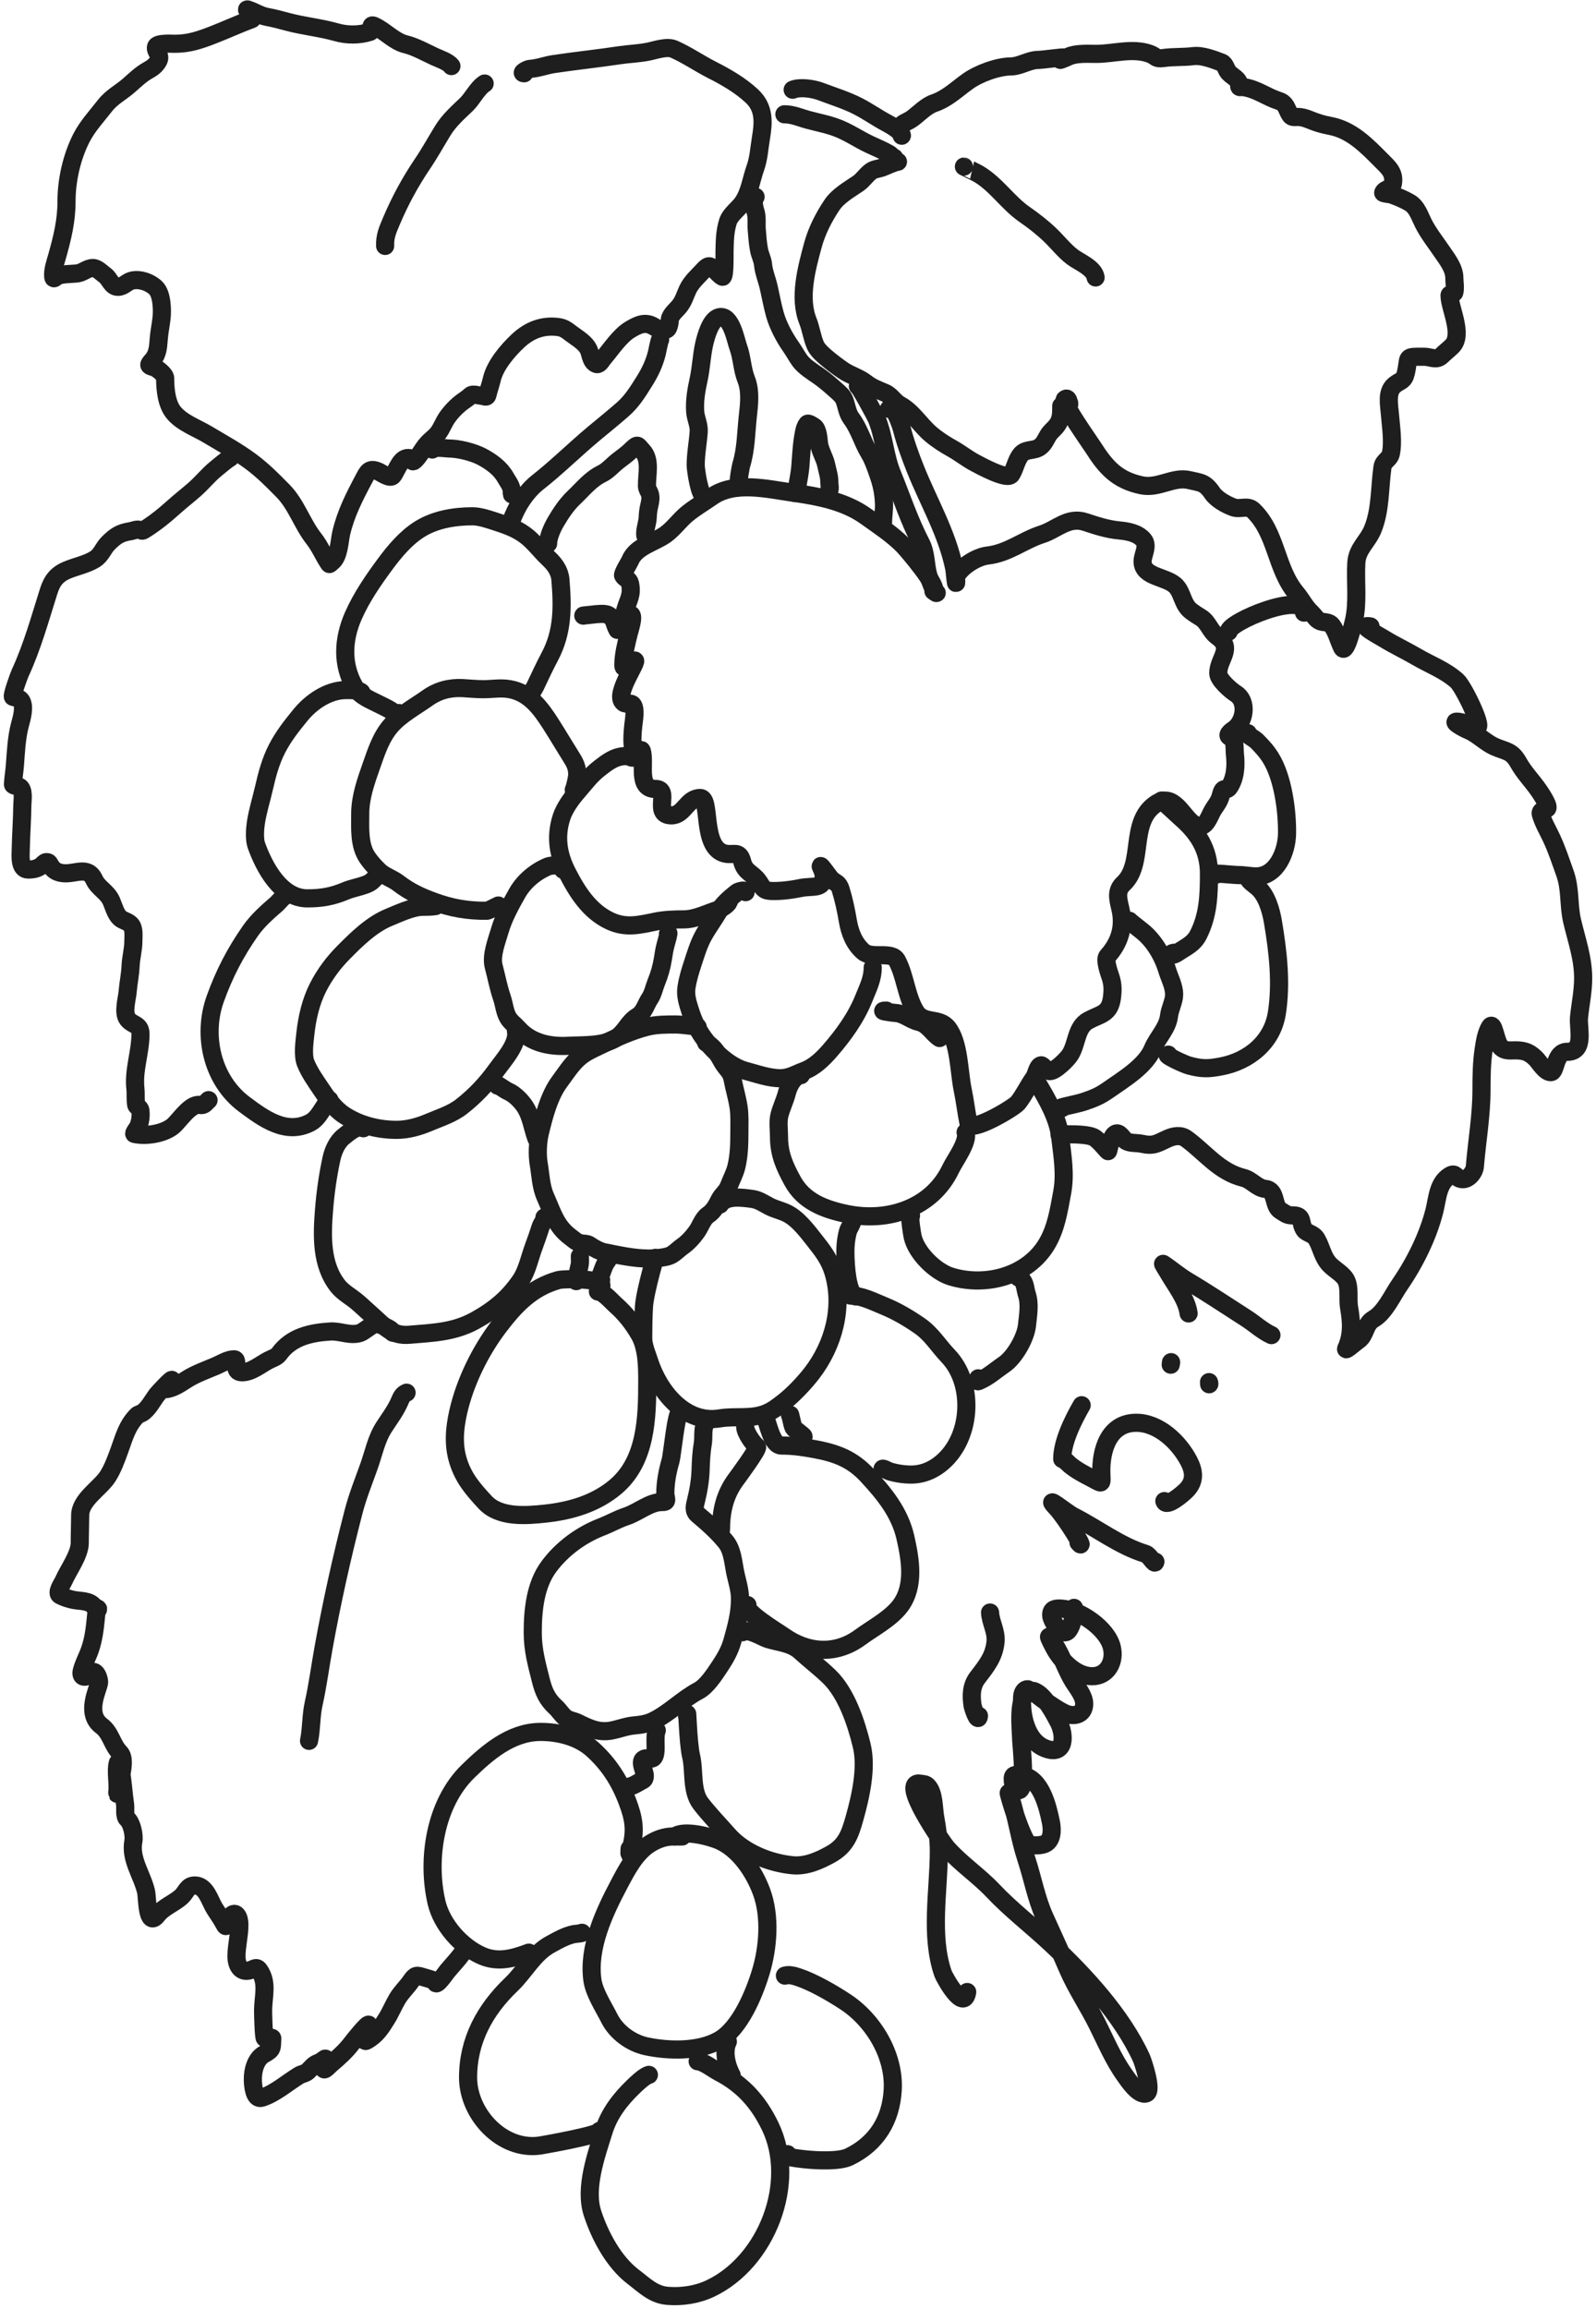 <svg width="352" height="509" viewBox="0 0 352 509" fill="none" xmlns="http://www.w3.org/2000/svg">
<path d="M143.114 457.381C142.103 457.634 140.328 459.364 139.618 460.051C136.737 462.84 134.35 465.935 133.151 469.782C131.498 475.086 128.865 482.353 130.676 487.881C132.304 492.854 135.351 498.634 139.678 501.917C142.044 503.711 144.064 505.825 147.168 506.086C150.378 506.355 153.725 505.858 156.653 504.475C169.054 498.615 175.875 481.165 169.872 468.723C167.263 463.315 163.776 459.46 158.455 456.723C157.451 456.207 155.09 454.388 153.868 454.388" stroke="#1E1E1E" stroke-width="4" stroke-linecap="round" stroke-linejoin="round"/>
<path d="M160.528 450.049C159.439 452.191 160.253 455.432 161.376 457.492" stroke="#1E1E1E" stroke-width="4" stroke-linecap="round" stroke-linejoin="round"/>
<path d="M173.686 474.865C169.156 475.03 183.189 477.43 187.271 475.46C193.403 472.5 196.51 467.249 196.889 460.733C197.331 453.141 192.679 445.346 186.417 441.256C183.425 439.301 179.41 436.959 176.006 435.827C175.143 435.539 174.02 435.221 173.114 435.506" stroke="#1E1E1E" stroke-width="4" stroke-linecap="round" stroke-linejoin="round"/>
<path d="M150.32 404.834C150.956 404.834 149.049 404.831 148.414 404.834C146.621 404.843 144.93 405.46 143.408 406.392C140.203 408.354 138.283 412.102 136.572 415.324C133.271 421.538 129.638 429.266 130.659 436.505C131.05 439.281 133.165 442.472 134.394 444.925C135.927 447.987 139.186 450.368 142.545 451.083C147.421 452.121 154.072 452.293 158.56 449.776C163.204 447.172 166.348 439.509 167.811 434.651C169.435 429.261 169.94 422.41 167.982 417.081C166.39 412.746 163.218 407.872 158.873 405.833C156.889 404.902 150.752 403.237 148.79 404.86" stroke="#1E1E1E" stroke-width="4" stroke-linecap="round" stroke-linejoin="round"/>
<path d="M128.349 426.057C128.349 426.207 126.889 426.298 126.71 426.33C124.797 426.683 123.085 427.698 121.394 428.611C117.716 430.596 115.766 434.581 112.784 437.435C106.903 443.065 103.235 449.816 103.235 457.976C103.235 466.006 110.702 474.192 119.142 472.953C119.499 472.9 132.703 470.591 132.251 469.72" stroke="#1E1E1E" stroke-width="4" stroke-linecap="round" stroke-linejoin="round"/>
<path d="M138.859 407.535C138.746 409.502 138.888 408.531 139.238 407.158C140.235 403.257 139.751 400.761 138.357 397.07C136.655 392.562 134.304 388.918 130.772 385.693C127.662 382.853 123.116 381.716 118.954 381.787C112.627 381.896 107.479 386.327 103.25 390.446C95.95 397.554 94.062 409.839 96.28 419.373C97.429 424.316 101.761 429.195 106.332 431.158C109.871 432.677 113.19 431.727 116.638 430.439" stroke="#1E1E1E" stroke-width="4" stroke-linecap="round" stroke-linejoin="round"/>
<path d="M151.548 378.381C151.548 375.462 151.732 384.258 152.418 387.095C153.208 390.367 152.407 394.793 154.548 397.569C156.404 399.974 158.612 402.245 160.626 404.531C164.03 408.396 169.745 410.692 174.819 411.174C177.78 411.455 180.681 410.17 183.224 408.751C186.588 406.873 187.46 404.374 188.456 400.835C189.799 396.061 191.251 389.726 190.053 384.784C188.837 379.771 186.691 373.266 182.888 369.59C180.877 367.646 178.575 365.897 176.5 363.996C174.495 362.16 171.767 362.076 169.287 361.29C168.191 360.942 164.912 358.87 163.748 359.808" stroke="#1E1E1E" stroke-width="4" stroke-linecap="round" stroke-linejoin="round"/>
<path d="M150.084 311.116C149.099 311.178 148.287 320.678 147.878 322.06C147.233 324.246 146.738 326.833 146.738 329.13C146.738 330.29 147.465 331.125 146.108 331.103C143.303 331.058 140.801 333.376 138.15 334.25C136.271 334.87 134.546 335.872 132.701 336.584C128.132 338.35 123.962 341.421 121.058 345.328C118.034 349.398 117.496 354.978 117.496 359.893C117.496 363.641 118.368 366.774 119.266 370.347C119.897 372.858 120.641 374.582 122.572 376.341C123.322 377.024 123.849 377.947 124.621 378.588C125.435 379.265 126.497 379.313 127.416 379.766C129.806 380.944 132.009 382.002 134.778 381.488C136.514 381.166 138.098 380.504 139.87 380.349C141.312 380.223 142.743 380.011 144.059 379.37C147.67 377.612 150.53 374.56 154.063 372.696C155.906 371.723 157.635 369.033 158.783 367.302C159.977 365.501 160.959 363.795 161.532 361.721C162.422 358.502 163.219 355.731 163.207 352.358C163.2 350.32 162.472 348.288 162.091 346.304C161.671 344.117 161.508 341.634 160.048 339.846C158.245 337.638 156.053 335.697 153.885 333.875C152.907 333.053 153.209 331.995 153.523 330.724C154.059 328.553 154.45 326.26 154.517 324.024C154.576 322.037 154.688 320.04 155.023 318.079C155.202 317.031 154.961 315.069 155.433 314.173" stroke="#1E1E1E" stroke-width="4" stroke-linecap="round" stroke-linejoin="round"/>
<path d="M164.361 314.573C164.361 315.737 166.019 318.163 166.963 318.918C167.398 319.266 162.602 325.742 162.223 326.26C159.824 329.537 159.012 333.188 159.012 337.216" stroke="#1E1E1E" stroke-width="4" stroke-linecap="round" stroke-linejoin="round"/>
<path d="M164.855 353.818C163.871 355.184 171.517 359.743 172.872 360.702C178.015 364.343 184.276 364.917 189.7 360.936C192.556 358.84 196.54 356.771 198.644 353.884C201.795 349.559 200.776 343.708 199.683 338.899C198.443 333.444 195.029 329.277 191.34 325.291C187.872 321.543 184.335 320.297 179.484 319.414C177.006 318.963 174.925 318.659 172.386 318.659C170.168 318.659 169.459 313.806 168.672 312.242" stroke="#1E1E1E" stroke-width="4" stroke-linecap="round" stroke-linejoin="round"/>
<path d="M174.232 311.938C174.232 311.226 174.695 314.063 175.001 314.66C175.251 315.149 177.228 316.434 177.228 316.683" stroke="#1E1E1E" stroke-width="4" stroke-linecap="round" stroke-linejoin="round"/>
<path d="M194.64 323.811C194.64 323.55 195.879 324.25 196.121 324.324C197.673 324.803 199.321 325.05 200.943 325.054C204.202 325.062 206.991 323.441 209.081 321.12C214.367 315.252 214.594 304.643 209.106 298.909C206.925 296.631 205.482 294.1 202.82 292.261C200.339 290.547 197.753 289.012 194.948 287.872C192.653 286.939 190.107 285.602 187.571 285.602" stroke="#1E1E1E" stroke-width="4" stroke-linecap="round" stroke-linejoin="round"/>
<path d="M144.38 277.956C145.194 274.598 142.226 284.601 142.027 288.051C141.895 290.335 141.861 292.632 141.861 294.919C141.861 296.752 142.626 298.312 143.177 300.035C145.325 306.747 151.07 313.951 158.773 312.663C162.191 312.092 165.737 312.913 169.012 311.545C170.527 310.913 171.643 310.013 172.916 309.022C174.994 307.403 177.449 304.791 179.059 302.7C183.847 296.479 186.144 288.08 183.776 280.382C182.905 277.55 181.383 275.642 179.617 273.395C178.006 271.345 175.956 268.636 173.545 267.457C172.3 266.848 170.934 266.57 169.69 265.931C168.488 265.315 167.326 264.484 165.959 264.299C163.795 264.006 160.091 263.43 158.801 265.521" stroke="#1E1E1E" stroke-width="4" stroke-linecap="round" stroke-linejoin="round"/>
<path d="M132.578 282.123C131.118 283.781 132.357 281.503 132.679 280.609C132.999 279.721 133.365 278.605 133.965 277.889" stroke="#1E1E1E" stroke-width="4" stroke-linecap="round" stroke-linejoin="round"/>
<path d="M127.889 276.949C127.889 277.578 127.974 278.266 127.838 278.88C127.675 279.613 126.997 282.521 127.107 282.427" stroke="#1E1E1E" stroke-width="4" stroke-linecap="round" stroke-linejoin="round"/>
<path d="M132.644 283.367C132.644 281.767 124.325 281.852 123.154 282.179C117.214 283.835 113.576 287.743 109.961 292.506C105.899 297.856 102.524 304.733 101.049 311.315C100.24 314.923 99.934 318.479 101.038 322.047C102.216 325.855 104.309 328.26 106.978 331.148C110.167 334.599 116.03 334.104 120.226 333.663C125.887 333.068 131.461 331.423 135.828 327.702C142.565 321.961 142.754 312.467 142.754 304.38C142.754 301.124 142.689 297.038 141.029 294.182C139.499 291.55 137.919 289.55 135.639 287.538C134.858 286.848 133.041 284.706 131.868 284.706" stroke="#1E1E1E" stroke-width="4" stroke-linecap="round" stroke-linejoin="round"/>
<path d="M68.157 383.752C68.724 381.05 68.573 378.246 69.178 375.548C70.092 371.474 70.614 367.362 71.359 363.252C73.184 353.172 75.401 343.207 77.97 333.288C78.865 329.83 80.171 326.604 81.37 323.251C82.415 320.331 82.976 317.272 84.673 314.621C85.855 312.773 87.175 311.073 88.067 309.062C88.498 308.091 88.705 307.424 89.669 307.001" stroke="#1E1E1E" stroke-width="4" stroke-linecap="round" stroke-linejoin="round"/>
<path d="M144.852 381.442C144.322 382.684 144.756 385.056 144.523 386.466C144.169 388.614 142.869 387.086 141.888 387.819C140.747 388.673 143.196 391.691 141.74 392.427C140.96 392.821 139.718 393.661 138.892 393.811" stroke="#1E1E1E" stroke-width="4" stroke-linecap="round" stroke-linejoin="round"/>
<path d="M101.871 430.68C100.962 431.942 99.709 433.24 98.654 434.507C98.35 434.873 96.078 438.19 96.078 436.944C96.078 436.532 93.873 436 93.481 435.878C91.814 435.356 91.613 435.309 90.63 436.732C89.698 438.081 88.486 439.178 87.642 440.597C86.795 442.023 86.172 443.568 85.294 444.982C84.013 447.048 82.998 448.643 80.837 449.846C79.812 450.416 81.516 447.517 81.318 446.361C81.225 445.814 78.078 449.735 77.666 450.288C76.293 452.126 74.737 453.489 73.029 454.949C72.19 455.667 71.006 457.171 71.519 455.191C72.162 452.707 71.718 454.191 70.074 454.785C69.123 455.13 68.595 455.956 67.876 456.613C67.348 457.097 66.534 457.156 65.928 457.528C63.37 459.098 60.647 461.498 57.752 462.42C55.985 462.983 55.789 459.514 55.766 458.558C55.717 456.507 56.336 453.848 58.302 452.784C60.243 451.732 59.924 451.421 60.049 449.343C60.07 448.985 58.671 449.252 58.401 449.259C58.159 449.265 58.025 443.972 58.025 443.353C58.025 440.031 59.122 437.161 57.213 434.352C56.783 433.721 56.451 433.739 55.782 434.065C53.257 435.297 52.154 433.396 52.154 431.229C52.154 428.933 52.809 426.618 52.792 424.248C52.775 421.752 51.336 420.814 50.234 423.535C49.752 424.726 49.961 425.061 49.218 423.692C48.62 422.589 47.873 421.616 47.233 420.548C46.269 418.941 45.417 415.681 43.05 415.633C41.3 415.597 41.157 417.018 40.06 418.048C38.468 419.545 36.061 420.363 34.72 422.105C32.355 425.178 32.53 418.284 32.207 416.939C31.317 413.226 28.66 409.813 29.416 405.878C29.665 404.578 29.082 401.843 28.078 400.976C27.384 400.376 27.716 398.614 27.585 397.751C27.233 395.438 27.126 393.069 26.713 390.77C26.579 390.027 26.18 387.895 25.981 388.625C25.474 390.484 26.137 393.121 25.86 395.122C25.642 396.695 26.7 391.68 26.792 391.089C27.008 389.711 27.498 387.441 26.393 386.311C24.698 384.579 24.453 381.993 22.396 380.463C18.745 377.745 21.627 372.483 21.843 370.939C21.954 370.145 21.086 367.581 19.911 368.942C19.059 369.928 17.642 369.924 18.03 368.348C18.414 366.791 19.269 365.265 19.805 363.754C20.602 361.505 20.887 359.221 21.126 356.864C21.188 356.249 21.181 355.303 21.607 354.792C21.832 354.522 20.971 354.441 20.768 354.154C19.793 352.774 17.662 352.985 16.164 352.675C15.075 352.449 14.26 352.163 13.271 351.678C12.248 351.177 13.762 349.084 14.04 348.446C15.076 346.074 17.591 342.722 17.591 340.093C17.591 338.061 17.677 336.044 17.686 334.011C17.7 330.615 22.028 328.108 23.708 325.559C24.839 323.843 25.69 321.489 26.38 319.58C27.416 316.713 28.009 314.332 30.181 312.07C30.532 311.704 30.901 311.732 31.301 311.491C32.696 310.649 33.672 308.683 34.631 307.423C34.894 307.076 37.962 303.794 37.89 304.213C37.766 304.938 36.189 306.339 36.91 306.19C38.538 305.854 39.763 304.969 41.157 304.09C43.189 302.808 45.431 302.038 47.627 301.101C48.86 300.575 50.251 299.649 51.633 299.636C52.758 299.626 51.153 302.479 53.329 302.507C55.43 302.534 57.44 300.797 59.218 299.868C59.93 299.497 61.037 299.169 61.527 298.483C64.26 294.659 68.58 293.78 72.841 293.514C75.042 293.377 77.244 294.541 79.413 293.838C80.2 293.583 82.296 291.783 82.84 291.783C83.437 291.783 86.607 292.91 86.651 293.781" stroke="#1E1E1E" stroke-width="4" stroke-linecap="round" stroke-linejoin="round"/>
<path d="M187.999 269.09H187.999" stroke="#1E1E1E" stroke-width="4" stroke-linecap="round" stroke-linejoin="round"/>
<path d="M187.999 269.09C187.94 269.813 187.198 270.75 187.001 271.499C186.507 273.375 186.397 275.129 186.472 277.074C186.542 278.863 186.802 284.965 188.725 285.783" stroke="#1E1E1E" stroke-width="4" stroke-linecap="round" stroke-linejoin="round"/>
<path d="M215.749 303.837C215.71 304.367 215.401 304.632 215.898 304.423C217.97 303.552 219.627 302.024 221.468 300.771C223.767 299.207 226.215 294.931 226.505 292.133C226.737 289.89 227.194 287.472 226.463 285.288C226.154 284.363 226.136 283.16 225.576 282.358C225.451 282.179 224.664 281.249 224.638 281.603" stroke="#1E1E1E" stroke-width="4" stroke-linecap="round" stroke-linejoin="round"/>
<path d="M200.924 268.001C200.469 268.017 201.197 272.247 201.296 272.67C202.14 276.272 206.323 280.36 209.754 281.405C217.455 283.751 226.622 281.278 230.83 274.302C232.947 270.791 233.519 266.849 234.265 262.857C235.033 258.746 234.306 254.777 233.836 250.687C233.362 246.558 231.02 242.432 228.919 238.93" stroke="#1E1E1E" stroke-width="4" stroke-linecap="round" stroke-linejoin="round"/>
<path d="M195.484 222.779C193.319 222.779 196.878 223.262 197.42 223.289C199.393 223.389 200.748 224.829 202.642 225.268C204.676 225.739 205.67 227.827 207.223 228.818" stroke="#1E1E1E" stroke-width="4" stroke-linecap="round" stroke-linejoin="round"/>
<path d="M176.644 237.008C176.62 236.464 175.548 237.471 175.44 237.566C174.428 238.454 173.867 239.714 173.532 240.992C173.104 242.622 172.353 244.128 171.928 245.742C171.526 247.273 171.812 249.013 171.812 250.579C171.812 254.405 173.033 257.092 174.798 260.328C177.282 264.882 181.84 266.572 186.696 267.59C195.81 269.501 205.564 266.351 209.683 257.64C210.56 255.786 213.696 251.639 212.962 249.613" stroke="#1E1E1E" stroke-width="4" stroke-linecap="round" stroke-linejoin="round"/>
<path d="M164.448 196.66C164.448 195.948 162.769 196.534 162.549 196.712C161.051 197.922 159.471 199.196 158.495 200.893C157.426 202.752 156.123 204.466 155.095 206.347C154.1 208.169 153.48 210.246 152.833 212.214C152.226 214.064 151.712 215.701 151.408 217.622C151.108 219.517 151.714 221.203 152.276 222.993C153.183 225.879 154.62 228.356 156.628 230.603C158.616 232.828 161.512 235.281 164.448 236.059C166.901 236.709 169.55 237.681 172.104 237.681C174.11 237.681 175.452 236.774 177.235 236.115C179.604 235.241 181.442 233.45 183.075 231.572C186.013 228.195 188.807 224.335 190.478 220.165C191.417 217.824 192.479 215.834 192.479 213.276" stroke="#1E1E1E" stroke-width="4" stroke-linecap="round" stroke-linejoin="round"/>
<path d="M153.568 226.427C155.09 226.427 150.563 225.837 149.041 225.837C146.994 225.837 144.741 225.836 142.745 226.339C139.155 227.242 135.642 228.883 132.312 230.485C130.593 231.311 128.993 231.988 127.548 233.292C125.951 234.734 124.726 236.687 123.444 238.404C121.111 241.527 119.948 246.098 119.05 249.825C118.582 251.766 118.467 254.572 118.812 256.555C119.24 259.02 119.264 261.544 120.315 263.883C121.845 267.289 122.607 270.318 125.786 272.674C126.456 273.17 127.136 273.838 127.959 274.045C128.726 274.237 129.455 274.055 130.135 274.548C130.983 275.162 132.328 275.865 133.373 276.071C136.573 276.7 139.818 277.432 143.102 277.432C144.476 277.432 146.029 277.296 147.363 276.932C148.529 276.613 149.536 275.439 150.515 274.757C151.737 273.906 152.82 272.688 153.683 271.486C154.483 270.372 155.005 268.604 156.159 267.822C157.394 266.986 158.036 265.788 158.695 264.455C159.225 263.385 160.267 262.722 160.724 261.517C161.285 260.04 162.043 258.702 162.419 257.153C162.995 254.781 163.071 252.163 163.071 249.731C163.071 247.901 163.169 245.921 162.905 244.114C162.595 241.991 161.958 240.012 161.579 237.946C161.253 236.17 160.234 235.677 159.38 234.207C158.385 232.497 157.645 230.87 155.747 229.855" stroke="#1E1E1E" stroke-width="4" stroke-linecap="round" stroke-linejoin="round"/>
<path d="M109.762 239.324C109.22 238.635 111.263 240.241 112.072 240.58C113.445 241.155 114.964 242.685 115.775 243.938C117.181 246.112 117.419 248.608 118.293 250.952" stroke="#1E1E1E" stroke-width="4" stroke-linecap="round" stroke-linejoin="round"/>
<path d="M120.07 268.384C120.062 269.205 119.472 269.714 119.233 270.454C118.746 271.958 118.242 273.418 117.69 274.901C116.84 277.188 116.238 280.161 114.859 282.197C112.162 286.179 109.044 288.743 104.78 291.104C100.143 293.671 95.441 293.801 90.299 294.229C86.389 294.554 84.917 292.46 82.209 290.088C81.069 289.088 79.981 288.032 78.829 287.046C77.431 285.851 75.652 284.931 74.503 283.469C70.773 278.725 71.018 272.344 71.47 266.656C71.771 262.872 72.302 259.137 73.104 255.427C73.487 253.654 74.342 251.697 75.811 250.535C76.63 249.886 78.876 247.868 80.137 248.709" stroke="#1E1E1E" stroke-width="4" stroke-linecap="round" stroke-linejoin="round"/>
<path d="M96.047 199.741C95.094 199.896 94.151 199.874 93.186 199.89C90.866 199.927 87.936 201.344 85.81 202.209C81.978 203.768 78.684 207.014 75.831 209.89C73.509 212.231 71.642 214.728 70.136 217.677C68.549 220.785 67.724 224.413 67.349 227.868C67.155 229.653 66.73 232.674 67.424 234.36C68.326 236.55 69.579 238.235 70.883 240.192C72.244 242.237 73.739 244.362 75.797 245.744C79.147 247.993 83.373 249.05 87.38 249.062C89.967 249.07 92.386 248.362 94.768 247.354C97.173 246.336 99.739 245.543 101.818 243.907C104.806 241.557 107.239 238.987 109.458 235.904C111.044 233.702 114.407 230.013 113.785 227.259" stroke="#1E1E1E" stroke-width="4" stroke-linecap="round" stroke-linejoin="round"/>
<path d="M124.195 191.726C124.195 190.472 121.469 190.738 120.852 190.999C118.076 192.17 115.551 194.245 114.034 196.936C112.608 199.466 111.046 202.309 110.238 205.106C109.582 207.375 108.246 210.643 108.888 213.039C109.501 215.326 109.924 217.689 110.698 219.929C111.199 221.378 111.291 223.047 112.084 224.371C112.646 225.311 113.569 225.924 114.284 226.733C117.153 229.972 121.317 230.762 125.396 230.533C128.754 230.344 133.43 230.704 136.316 228.516C137.978 227.255 138.698 225.183 140.536 224.099C142.095 223.179 142.385 221.491 143.339 220.075C144.041 219.032 144.275 217.67 144.747 216.516C145.445 214.813 145.921 213.136 146.208 211.335C146.365 210.352 146.52 209.258 146.79 208.305C147.017 207.503 147.687 205.116 147.314 205.861" stroke="#1E1E1E" stroke-width="4" stroke-linecap="round" stroke-linejoin="round"/>
<path d="M139.584 167.031C139.077 167.031 138.784 166.665 138.169 166.663C135.659 166.653 134.015 167.957 132.082 169.465C130.213 170.924 128.88 172.771 127.326 174.546C126.002 176.057 124.504 178.148 123.869 180.068C122.439 184.388 123.07 188.401 125.12 192.379C127.338 196.684 129.991 200.884 134.488 203.001C138.095 204.7 141.046 203.866 144.746 203.121C146.661 202.737 148.791 202.669 150.749 202.669C153.413 202.669 155.87 201.345 158.345 200.555C159.034 200.336 160.475 199.477 160.741 198.767" stroke="#1E1E1E" stroke-width="4" stroke-linecap="round" stroke-linejoin="round"/>
<path d="M63.529 197.267C62.603 197.267 61.604 198.756 60.968 199.306C58.919 201.076 56.794 202.964 55.234 205.193C51.884 209.983 49.438 214.712 47.473 220.185C44.566 228.285 46.779 238.14 53.887 243.435C58.08 246.56 63.079 250.276 68.424 247.478C70.423 246.432 71.173 243.969 72.652 242.461" stroke="#1E1E1E" stroke-width="4" stroke-linecap="round" stroke-linejoin="round"/>
<path d="M126.551 174.09C126.291 175.233 127.326 171.827 127.309 170.654C127.284 168.964 126.715 168.03 125.862 166.672C124.392 164.331 122.982 161.948 121.497 159.621C119.255 156.107 116.766 152.701 112.447 151.925C110.391 151.555 108.618 151.93 106.592 151.93C105.066 151.93 103.559 151.766 102.039 151.684C99.231 151.534 96.614 152.203 94.306 153.847C91.694 155.709 88.419 157.466 86.281 159.893C84.059 162.415 83.048 165.562 81.948 168.691C80.743 172.12 79.448 175.685 79.448 179.374C79.448 182.536 79.151 186.365 81.072 189.116C81.829 190.2 82.603 191.025 83.533 191.949C84.751 193.158 86.489 193.624 87.85 194.67C90.319 196.567 92.722 197.672 95.591 198.727C99.541 200.179 103.154 200.816 107.38 200.763C107.84 200.757 112.099 198.459 112.112 198.479" stroke="#1E1E1E" stroke-width="4" stroke-linecap="round" stroke-linejoin="round"/>
<path d="M83.163 192.803C83.668 192.74 82.605 193.66 82.257 194.03C81.741 194.579 81.125 194.839 80.43 195.088C79.017 195.594 77.567 195.823 76.182 196.407C73.301 197.621 70.895 198.036 67.792 198.036C61.887 198.036 58.253 191.118 56.538 186.328C56.084 185.058 56.224 182.8 56.416 181.493C56.807 178.836 57.625 176.325 58.22 173.71C58.901 170.718 59.699 167.727 61.119 164.993C62.572 162.198 64.334 159.998 66.298 157.587C68.602 154.762 72.311 152.205 76.084 152.124C76.616 152.113 79.784 152.015 79.784 152.809" stroke="#1E1E1E" stroke-width="4" stroke-linecap="round" stroke-linejoin="round"/>
<path d="M87.969 157.185C87.203 157.215 87.466 157.653 86.848 157.096C86.049 156.374 84.82 155.87 83.868 155.375C81.885 154.346 79.426 153.497 78.263 151.498C75.327 146.454 75.651 140.924 77.938 135.724C79.736 131.637 82.383 127.806 85.029 124.236C87.09 121.457 89.506 118.594 92.457 116.714C95.901 114.52 100.194 113.811 104.231 113.811C105.822 113.811 107.765 114.481 109.287 114.973C111.603 115.721 113.812 116.485 115.828 117.97C117.741 119.379 119.227 121.464 120.968 123.083C122.341 124.359 123.447 125.875 123.602 127.782C124.094 133.808 124.169 139.256 121.25 144.742C120.118 146.871 119.105 149.066 118.072 151.243C117.806 151.804 117.234 152.516 117.15 153.141" stroke="#1E1E1E" stroke-width="4" stroke-linecap="round" stroke-linejoin="round"/>
<path d="M128.649 135.711C128.441 135.701 130.269 135.534 130.688 135.48C131.521 135.372 133.393 135.162 134.113 135.55C135.691 136.4 135.4 137.533 136.183 138.853" stroke="#1E1E1E" stroke-width="4" stroke-linecap="round" stroke-linejoin="round"/>
<path d="M234.185 244.291C232.52 244.291 237.403 243.42 238.982 242.89C241.128 242.169 242.484 241.645 244.367 240.323C247.669 238.003 252.623 235.067 254.22 231.237C255.272 228.711 257.51 226.7 257.83 223.945C258.009 222.405 258.955 220.728 258.955 219.23C258.955 217.366 257.927 215.526 257.397 213.776C256.45 210.648 254.469 207.293 251.85 205.223C251.228 204.73 248.743 202.791 249.089 202.977" stroke="#1E1E1E" stroke-width="4" stroke-linecap="round" stroke-linejoin="round"/>
<path d="M259.119 210.01C257.83 210.033 258.117 211.105 259.819 209.947C261.647 208.704 263.263 208.095 264.304 206.044C266.49 201.736 266.638 197.313 266.638 192.578C266.638 187.142 264.095 183.41 260.213 180.084C259.964 179.871 256.168 176.277 256.14 176.467" stroke="#1E1E1E" stroke-width="4" stroke-linecap="round" stroke-linejoin="round"/>
<path d="M257.661 232.482C256.63 232.482 261.141 234.598 262.268 234.898C265.093 235.65 266.51 235.617 269.353 235.072C275.359 233.92 280.584 229.799 281.606 223.363C282.66 216.729 281.856 209.781 280.746 203.192C280.328 200.708 279.358 197.279 277.332 195.583C276.89 195.212 275.12 193.884 275.583 193.884" stroke="#1E1E1E" stroke-width="4" stroke-linecap="round" stroke-linejoin="round"/>
<path d="M268.361 192.76C266.869 192.311 272.109 192.895 273.114 192.895C274.465 192.895 275.733 193.186 277.054 193.186C281.573 193.186 283.79 187.734 283.856 183.802C283.941 178.789 282.96 171.385 280.251 167.06C279.32 165.575 278.41 164.603 277.205 163.377C276.586 162.746 274.332 161.621 275.217 161.621" stroke="#1E1E1E" stroke-width="4" stroke-linecap="round" stroke-linejoin="round"/>
<path d="M205.867 130.295C207.238 129.481 200.068 121.117 199.229 120.262C196.793 117.78 193.813 115.857 190.987 113.829C186.252 110.431 180.325 109.382 174.619 108.567C169.049 107.772 161.941 106.019 156.978 109.505C155.168 110.776 153.349 111.826 151.616 113.227C149.9 114.613 148.557 116.573 146.798 117.831C144.215 119.677 140.232 120.45 138.966 123.591C138.803 123.993 137.206 126.529 137.428 126.89C137.868 127.606 138.748 127.645 138.948 128.602C139.495 131.223 138.571 132.167 137.945 134.36C137.663 135.348 137.526 135.946 138.826 135.491C140.174 135.019 138.816 139.039 138.665 139.666C138.119 141.944 137.491 144.281 137.476 146.638C137.467 148.04 139.049 146.139 139.52 145.818C142.083 144.071 135.038 153.088 137.547 154.912C138.135 155.339 139.084 154.843 139.529 155.347C140.305 156.224 139.77 158.926 139.66 160.04C139.57 160.94 139.114 165.273 140.104 165.349C140.223 165.358 141.48 165.243 141.534 165.414C142.416 168.254 140.365 173.918 144.594 173.918C148.026 173.918 143.799 179.734 148.099 179.734C150.928 179.734 151.451 175.906 154.449 175.906C156.924 175.906 154.58 186.962 159.923 188.164C161.844 188.596 163.041 187.39 163.691 189.917C164.312 192.335 165.898 192.391 167.237 194.207C168.191 195.501 168.193 196.282 169.899 196.393C171.849 196.521 174.629 196.164 176.531 195.76C179.234 195.185 181.709 196.185 181.658 193.09C181.647 192.387 181.359 191.777 181.073 191.146C180.557 190.008 182.848 193.296 183.228 193.695C184.266 194.785 184.899 194.427 185.412 196.083C186.105 198.32 186.605 200.687 186.994 202.992C187.444 205.659 188.416 208.041 190.371 209.759C192.339 211.488 196.668 209.538 197.832 211.737C199.674 215.216 199.897 219.659 201.942 222.984C203.728 225.89 207.108 224.138 209.056 226.627C211.58 229.854 211.491 236.255 212.323 240.231C212.837 242.688 213.122 245.261 213.619 247.655C214.077 249.864 223.626 244.192 224.499 243.105C225.862 241.407 226.789 239.32 228.086 237.548C228.492 236.994 228.82 234.962 229.594 234.835C230.03 234.764 230.741 236.123 231.551 236.123C232.765 236.123 235.402 233.492 236.029 232.491C237.588 230.003 237.297 226.439 240.036 224.952C242.683 223.514 244.773 223.596 245.245 219.892C245.475 218.083 245.428 216.825 244.864 215.18C244.607 214.43 243.58 211.531 244.239 210.803C246.931 207.83 248.019 204.353 247.111 200.391C246.619 198.245 246.034 196.392 247.763 194.789C252.48 190.419 248.98 181.368 254.783 177.296C258.879 174.421 260.719 180.015 263.318 181.69C265.48 183.084 266.35 180.911 267.168 179.215C267.909 177.677 268.851 176.996 269.282 175.249C269.847 172.961 270.343 174.734 271.173 173.454C272.494 171.415 272.641 168.694 272.363 166.307C272.257 165.4 272.448 162.762 271.492 162.53C270.219 162.219 271.513 161.194 271.964 160.908C274.56 159.258 275.301 154.619 272.534 152.882C271.462 152.209 268.689 149.82 268.689 148.406C268.689 145.148 272.182 142.915 268.476 140.291C266.912 139.184 266.468 137.126 264.858 136.149C264.108 135.693 263.41 135.249 262.709 134.717C260.803 133.27 260.849 130.797 259.395 129.233C257.342 127.027 251.951 127.328 251.999 123.717C252.018 122.283 253.327 120.329 252.2 119.002C250.899 117.471 248.68 117.098 246.802 116.924C244.23 116.686 241.729 115.863 239.352 115.075C235.579 113.825 233.066 116.725 229.827 117.768C225.527 119.153 222.423 121.941 217.756 122.474C215.413 122.742 211.785 124.971 210.795 127.247C210.631 127.624 210.897 127.677 210.897 128.034C210.897 129.896 210.571 125.84 210.475 125.364C208.901 117.584 204.813 110.668 201.896 103.394C200.766 100.574 199.631 97.405 198.877 94.466C198.716 93.839 197.01 88.722 196.063 90.135" stroke="#1E1E1E" stroke-width="4" stroke-linecap="round" stroke-linejoin="round"/>
<path d="M206.592 130.69C206.192 131.129 204.949 127.514 204.782 126.958C204.048 124.516 204.318 122.038 203.117 119.725C200.519 114.718 198.851 109.582 196.74 104.409C195.142 100.494 194.977 96.305 193.387 92.376C193.102 91.672 189.371 84.783 189.208 85.11" stroke="#1E1E1E" stroke-width="4" stroke-linecap="round" stroke-linejoin="round"/>
<path d="M234.146 250.169C231.81 250.169 239.017 249.681 241.138 250.661C242.32 251.207 244.377 253.93 244.416 253.764C244.622 252.88 245.179 249.836 246.358 249.836C247.12 249.836 247.723 251.187 248.391 251.547C249.395 252.087 250.678 251.888 251.765 252.121C254.445 252.696 255.05 252.131 257.477 251.017C258.794 250.413 260.378 250.099 261.621 250.998C265.88 254.081 268.816 258.298 274.269 259.655C276.045 260.097 277.239 261.899 279.053 262.078C281.681 262.338 280.616 265.851 282.508 266.927C283.584 267.539 283.757 267.918 285.167 267.918C287.56 267.918 286.62 269.519 287.67 271.083C288.207 271.883 289.671 271.916 290.372 273.125C291.473 275.023 291.661 277.047 293.233 278.732C294.317 279.895 296.294 280.87 296.955 282.329C297.712 283.997 297.225 286.416 297.54 288.226C298.087 291.372 298.29 294.255 296.902 297.289C296.596 297.957 298.753 296.027 299.605 295.431C301.24 294.287 300.968 291.892 302.935 290.755C305.449 289.3 307.095 285.539 308.707 283.206C312.006 278.432 314.952 272.541 316.37 266.867C317.044 264.171 317.107 260.787 319.726 259.184C321.148 258.315 320.922 259.756 322.442 259.935C323.858 260.101 325.181 258.407 325.286 257.119C325.752 251.43 326.746 246.025 326.746 240.155C326.746 237.187 326.786 234.236 327.227 231.3C327.462 229.738 327.767 227.758 328.597 226.372C329.41 225.012 329.828 229.331 330.793 230.587C331.525 231.54 332.449 231.592 333.563 231.551C335.759 231.471 337.07 231.706 338.707 233.325C339.448 234.058 340.77 236.352 342.016 236.352C343.261 236.352 342.814 231.858 345.659 231.858C349.664 231.858 348.008 226.723 348.256 224.276C348.552 221.342 349.168 218.564 349.168 215.586C349.168 211.245 347.721 207.212 346.74 203.042C345.886 199.409 346.43 196.052 345.137 192.454C344.179 189.788 343.373 187.29 342.18 184.737C341.221 182.685 340.493 181.628 339.839 179.528C339.567 178.652 340.603 178.516 341.179 178.25C341.88 177.926 339.801 174.848 339.464 174.356C337.925 172.11 336.208 170.471 334.84 168.03C333.382 165.426 332.025 165.667 329.598 164.572C327.541 163.644 325.819 161.779 323.788 160.95C322.814 160.552 320.196 159.082 321.247 159.082C323.005 159.082 324.149 160.228 325.783 160.296C327.115 160.352 322.756 151.326 321.324 150.067C318.613 147.681 315.525 146.59 312.51 144.831C310.107 143.429 307.534 142.222 305.189 140.778C304.24 140.194 299.176 137.493 302.272 138.098" stroke="#1E1E1E" stroke-width="4" stroke-linecap="round" stroke-linejoin="round"/>
<path d="M270.974 139.252C270.974 137.091 287.602 130.174 287.602 135.049" stroke="#1E1E1E" stroke-width="4" stroke-linecap="round" stroke-linejoin="round"/>
<path d="M235.808 88.845C235.808 90.295 235.879 87.107 234.853 88.03C234.104 88.706 240.337 97.445 241.091 98.631C243.946 103.118 246.409 105.839 251.751 106.976C255.527 107.78 258.747 104.976 262.311 105.837C264.774 106.432 265.712 106.243 267.395 108.716C268.324 110.08 270.442 111.267 272.009 111.829C273.555 112.384 275.129 111.287 276.417 112.528C281.598 117.522 281.342 125.334 285.896 130.776C287.207 132.343 287.761 133.742 289.257 135.143C290.055 135.89 290.417 136.859 291.586 137.068C292.352 137.204 293.251 137.18 293.746 137.851C294.829 139.321 295.211 141.133 295.998 142.748C296.829 144.454 298.44 137.57 298.623 136.774C299.544 132.763 298.905 128.224 299.136 124.105C299.313 120.936 301.598 119.48 302.738 116.736C304.52 112.445 304.262 107.489 304.908 102.969C305.108 101.568 306.473 101.274 306.743 100.042C307.328 97.372 306.757 94.011 306.548 91.313C306.386 89.24 305.736 86.357 307.558 84.873C308.87 83.803 309.627 84.091 310.064 82.215C310.925 78.515 309.616 78.639 314.097 78.639C315.543 78.639 316.782 79.546 317.947 78.409C318.686 77.688 319.548 77.012 320.257 76.316C322.837 73.78 319.695 67.888 319.695 65.124C319.695 64.669 320.641 64.937 320.763 64.425C321.005 63.412 320.756 62.241 320.756 61.238C320.756 59.097 319.073 57.021 317.935 55.348C316.566 53.337 315.018 51.396 313.919 49.216C313.116 47.62 312.527 45.633 310.899 44.674C309.68 43.955 308.148 43.325 306.809 42.86C306.665 42.81 304.99 42.661 305.063 42.477C305.433 41.547 306.973 41.762 307.202 40.489C307.631 38.101 306.232 36.948 304.641 35.348C301.435 32.125 298.11 28.641 293.364 27.753C289.638 27.057 288.695 26.088 286.875 25.828C285.516 25.633 284.979 26.232 284.324 24.974C283.667 23.71 283.539 22.721 282.072 22.25C279.304 21.362 277.302 19.701 274.421 19.229C273.404 19.063 273.281 19.512 273.298 18.715C273.326 17.422 271.697 16.847 270.929 15.938C270.465 15.389 270.192 14.078 269.468 13.805C267.6 13.102 265.148 12.127 263.149 12.375C260.975 12.645 258.766 12.483 256.596 12.794C254.746 13.06 255.064 12.387 253.536 11.845C249.765 10.506 245.576 11.877 241.78 11.877C239.983 11.877 237.346 11.694 235.666 12.47C234.863 12.841 232.674 13.78 234.591 12.703C234.965 12.493 229.97 13.198 229.133 13.198C226.872 13.198 225.036 14.626 222.922 14.645C220.03 14.669 215.902 16.201 213.549 17.852C211.008 19.636 208.99 21.72 205.997 22.747C204.269 23.34 202.768 24.949 201.337 26.031C199.475 27.439 197.855 26.987 198.879 29.918" stroke="#1E1E1E" stroke-width="4" stroke-linecap="round" stroke-linejoin="round"/>
<path d="M212.591 36.724C212.584 36.724 215.165 37.96 215.826 38.352C219.752 40.681 222.247 44.685 225.958 47.263C227.99 48.675 229.818 50.086 231.614 51.803C233.261 53.377 234.695 55.253 236.511 56.64C237.958 57.745 241.318 59.051 241.635 61.161" stroke="#1E1E1E" stroke-width="4" stroke-linecap="round" stroke-linejoin="round"/>
<path d="M198.045 35.648C196.955 35.836 195.705 36.505 194.588 36.922C193.773 37.225 192.89 37.233 192.153 37.736C191.06 38.482 190.366 39.705 189.247 40.46C187.257 41.804 184.836 43.179 183.49 45.188C181.696 47.865 180.143 50.885 179.295 54.01C177.939 59.011 176.117 65.585 178.173 70.727C178.877 72.487 179.101 74.463 179.867 76.178C180.352 77.266 181.765 78.454 182.668 79.196C183.694 80.039 184.798 80.87 185.893 81.62C187.528 82.739 189.442 83.22 191.017 84.447C192.404 85.526 193.673 85.937 195.241 86.619C196.542 87.185 197.246 88.594 198.503 89.277C201.321 90.808 202.922 93.711 205.364 95.762C206.784 96.954 208.394 97.989 210.012 98.887C211.761 99.859 213.312 101.127 215.082 102.055C216.165 102.623 222.172 105.942 223.036 104.597C223.927 103.209 224.17 101.182 225.339 100.01C226.43 98.917 228.196 99.464 229.45 98.451C230.305 97.761 230.635 96.877 231.184 95.964C231.705 95.098 232.507 94.562 233.091 93.775C234.097 92.417 234.061 91.094 234.061 89.49" stroke="#1E1E1E" stroke-width="4" stroke-linecap="round" stroke-linejoin="round"/>
<path d="M198.891 29.831C198.891 28.963 196.351 27.526 195.603 27.132C193.403 25.972 191.415 24.536 189.192 23.403C186.611 22.087 183.716 21.203 181.001 20.169C179.39 19.555 176.413 19.096 174.825 19.785" stroke="#1E1E1E" stroke-width="4" stroke-linecap="round" stroke-linejoin="round"/>
<path d="M197.215 34.766C197.453 35.471 196.65 34.24 196.127 33.936C194.766 33.146 193.298 32.546 191.875 31.882C189.313 30.688 187.006 29.045 184.337 28.084C182.303 27.352 180.301 26.986 178.206 26.419C176.404 25.933 174.871 25.194 172.997 25.194" stroke="#1E1E1E" stroke-width="4" stroke-linecap="round" stroke-linejoin="round"/>
<path d="M120.891 119.822C120.858 118.492 121.795 116.377 122.485 115.19C123.622 113.232 124.939 111.225 126.582 109.673C128.614 107.752 130.206 105.652 132.765 104.413C134.048 103.792 135.2 102.429 136.349 101.552C137.284 100.839 138.273 100.127 139.119 99.312C140.807 97.687 140.489 98.101 141.718 99.399C143.581 101.368 142.635 104.627 142.69 107.14C142.704 107.792 143.074 108.196 143.291 108.777C143.584 109.562 143.426 110.546 143.231 111.329C142.971 112.376 142.894 113.119 142.845 114.188C142.793 115.296 142.119 117.014 142.34 118.087" stroke="#1E1E1E" stroke-width="4" stroke-linecap="round" stroke-linejoin="round"/>
<path d="M112.864 115.653C112.082 115.653 114.188 111.685 114.442 111.257C115.47 109.525 116.901 107.661 118.484 106.417C122.786 103.039 126.67 99.177 130.864 95.667C133.027 93.858 135.217 92.109 137.34 90.248C139.394 88.448 140.674 86.347 142.109 84.062C143.367 82.059 144.267 80.171 144.861 77.872C144.89 77.758 145.46 74.878 145.59 74.878" stroke="#1E1E1E" stroke-width="4" stroke-linecap="round" stroke-linejoin="round"/>
<path d="M155.493 109.546C154.261 109.546 153.439 103.425 153.438 102.565C153.434 100.066 153.926 97.671 154.1 95.185C154.209 93.637 153.433 92.297 153.323 90.738C153.15 88.285 153.583 85.953 154.102 83.562C154.658 81.004 154.733 78.371 155.312 75.829C155.683 74.199 156.695 70.401 158.583 69.932C161.275 69.263 162.259 74.992 162.821 76.516C163.677 78.836 163.656 81.331 164.583 83.671C165.574 86.174 165.236 89.086 164.941 91.697C164.535 95.287 164.557 99.038 163.471 102.525C163.441 102.621 162.787 105.889 162.993 105.935" stroke="#1E1E1E" stroke-width="4" stroke-linecap="round" stroke-linejoin="round"/>
<path d="M175.383 108.337C175.326 110.175 176.362 104.771 176.509 102.939C176.718 100.344 176.795 97.939 177.312 95.368C177.458 94.641 177.581 94.05 178.051 93.453C178.275 93.169 179.194 93.841 179.505 94.021C180.438 94.56 180.511 96.844 180.634 97.756C180.859 99.423 181.901 100.904 182.244 102.595C182.519 103.957 182.912 104.909 182.915 106.375C182.915 106.585 183.123 107.903 182.879 108.103" stroke="#1E1E1E" stroke-width="4" stroke-linecap="round" stroke-linejoin="round"/>
<path d="M194.758 115.137C194.758 113.696 195.04 112.28 194.962 110.83C194.831 108.38 194.434 106.649 193.622 104.356C193.076 102.816 192.554 101.269 191.703 99.859C190.194 97.36 189.535 94.617 187.775 92.26C186.875 91.055 186.754 89.627 186.256 88.249C185.932 87.353 185.136 86.689 184.442 86.072C183.183 84.954 181.946 83.849 180.558 82.893C179.238 81.983 177.357 80.816 176.413 79.506C175.693 78.508 175.116 77.397 174.399 76.385C172.995 74.4 171.588 71.725 170.922 69.378C170.354 67.378 169.99 65.283 169.524 63.254C169.159 61.663 168.433 59.94 168.291 58.332C168.196 57.257 167.63 56.232 167.42 55.166C167.126 53.665 167.036 52.21 166.906 50.688C166.784 49.267 167.053 47.825 166.577 46.466C166.305 45.692 166.002 44.012 166.641 43.394" stroke="#1E1E1E" stroke-width="4" stroke-linecap="round" stroke-linejoin="round"/>
<path d="M84.942 54.213C84.871 52.072 85.483 50.721 86.36 48.659C88.236 44.244 90.499 40.067 93.193 36.089C94.817 33.691 96.159 31.23 97.671 28.776C99.071 26.5 100.949 24.87 102.846 23.047C104.26 21.689 105.277 19.429 106.891 18.41" stroke="#1E1E1E" stroke-width="4" stroke-linecap="round" stroke-linejoin="round"/>
<path d="M115.614 16.153C114.575 16.153 116.381 15.211 116.839 15.184C118.704 15.073 120.323 14.396 122.149 14.123C126.933 13.409 131.743 12.917 136.532 12.192C138.679 11.867 140.836 11.818 142.976 11.389C144.564 11.07 147.085 10.146 148.66 10.846C151.617 12.162 154.221 13.991 157.089 15.441C160.116 16.972 163.36 18.853 165.849 21.198C168.633 23.822 168.403 27.019 167.823 30.458C167.448 32.683 167.355 34.881 166.585 37.043C165.683 39.576 165.36 42.416 163.816 44.669C162.845 46.087 161.052 47.234 160.538 48.893C159.839 51.148 159.85 53.237 159.793 55.597C159.783 56.016 159.882 60.567 159.413 61.002C159.218 61.182 157.798 59.635 157.65 59.495C156.536 58.438 156.218 58.397 155.153 59.56C153.919 60.907 152.467 62.147 151.679 63.828C151.07 65.128 150.785 66.313 149.861 67.484C149.276 68.226 147.816 69.42 147.732 70.441C147.679 71.094 147.636 71.691 147.342 72.295C146.872 73.261 144.884 72.407 144.303 72.036C142.401 70.822 140.802 71.54 138.971 72.644C136.664 74.034 134.815 76.936 133.052 78.985C132.744 79.342 132.201 80.408 131.625 80.264C130.426 79.964 130.282 78.269 129.921 77.309C129.276 75.594 127.317 74.56 125.927 73.492C125.011 72.789 124.331 72.258 123.16 72.1C119.704 71.631 116.773 72.763 114.234 75.141C111.971 77.262 109.17 80.532 108.461 83.644C108.197 84.803 107.769 85.932 107.507 87.078C107.359 87.725 106.796 87.283 106.147 87.239C105.643 87.204 104.257 86.769 103.824 87.158C103.36 87.575 102.936 87.919 102.413 88.264C100.849 89.294 99.035 91.187 98.142 92.793C97.474 93.995 97.014 95.243 95.978 96.191C95.245 96.862 94.491 97.46 93.877 98.25C93.074 99.282 92.445 100.537 91.498 101.443C90.765 102.145 91.162 101.185 90.503 101.017C88.328 100.462 87.591 103.713 86.629 104.874C86.007 105.624 84.121 104.234 83.502 103.961C81.451 103.057 81.101 103.98 80.243 105.59C78.187 109.448 76.264 113.199 75.262 117.491C74.862 119.202 74.788 122.673 73.242 123.857C73.103 123.963 72.672 124.413 72.615 124.329C71.383 122.512 70.58 120.485 69.211 118.749C66.639 115.486 65.371 111.225 62.415 108.217C60.074 105.836 58 103.731 55.3 101.721C52.352 99.528 48.946 97.67 45.794 95.782C43.365 94.328 40.344 93.285 38.441 91.121C36.725 89.169 36.424 85.867 36.424 83.349C36.424 82.55 34.546 81.087 33.883 80.928C32.592 80.62 32.717 80.439 33.637 79.397C34.752 78.133 34.884 76.514 34.994 74.91C35.102 73.316 35.443 71.755 35.626 70.168C35.835 68.361 35.735 64.814 34.366 63.474C33.094 62.228 30.897 61.446 29.124 61.848C27.987 62.105 27.324 63.158 26.094 63.23C24.6 63.319 24.221 61.428 23.169 60.684C22.403 60.142 21.446 59.077 20.492 59.077C19.238 59.077 18.298 60.12 17.02 60.279C15.962 60.41 13.512 60.359 12.627 60.876C12.165 61.146 11.803 61.683 11.741 61.041C11.596 59.537 12.173 58.004 12.575 56.576C13.746 52.419 14.67 48.704 14.67 44.361C14.67 39.698 15.843 34.544 17.963 30.398C19.297 27.791 21.351 25.604 23.134 23.304C24.647 21.354 26.65 20.402 28.46 18.806C29.846 17.583 31.108 16.348 32.74 15.451C33.672 14.939 34.429 14.341 34.937 13.387C35.616 12.109 34.133 11.38 34.415 10.311C34.652 9.409 38.031 9.653 38.562 9.653C41.688 9.653 44.104 8.817 46.977 7.7C49.855 6.58 52.685 5.28 55.563 4.207C56.287 3.938 53.887 1.858 54.623 2.09C56.104 2.558 57.319 3.437 58.899 3.729C60.468 4.019 61.869 4.398 63.404 4.81C66.934 5.758 70.637 6.1 74.144 7.098C76.54 7.781 79.198 7.795 81.599 7.028C82.421 6.765 81.325 5.157 82.556 5.72C84.897 6.79 86.915 9.147 89.441 9.758C91.621 10.285 93.888 11.584 95.932 12.522C96.955 12.992 98.863 13.611 99.56 14.567" stroke="#1E1E1E" stroke-width="4" stroke-linecap="round" stroke-linejoin="round"/>
<path d="M95.344 99.089C95.482 98.4 98.495 98.866 98.859 98.863C101.086 98.845 104.372 99.665 106.338 100.71C108.351 101.78 110.371 103.257 111.477 105.228C111.967 106.1 112.631 106.896 112.828 107.898C112.866 108.091 112.844 109.385 112.982 108.868" stroke="#1E1E1E" stroke-width="4" stroke-linecap="round" stroke-linejoin="round"/>
<path d="M50.781 100.886C49.679 101.561 48.701 102.467 47.676 103.286C45.983 104.639 44.645 106.351 43.028 107.784C41.533 109.108 39.947 110.327 38.459 111.659C36.276 113.613 34.267 115.27 31.784 116.812C31.585 116.935 31.404 117.061 31.175 116.943C30.264 116.474 29.592 116.972 28.692 117.113C26.542 117.45 25.488 118.116 23.885 119.718C22.694 120.908 22.38 122.366 20.897 123.289C19.104 124.405 16.728 124.856 14.782 125.678C12.45 126.662 11.454 128.06 10.713 130.404C8.813 136.416 7.109 142.606 4.446 148.357C4.196 148.897 2.505 153.507 2.869 153.617C3.48 153.801 4.287 153.853 4.668 154.436C5.556 155.794 4.772 158.383 4.397 159.775C3.64 162.593 3.505 165.847 3.282 168.769C3.177 170.143 2.922 171.535 2.863 172.908C2.848 173.249 3.909 173.264 4.165 173.375C5.396 173.911 4.934 176.48 4.924 177.491C4.892 180.794 4.633 184.058 4.571 187.354C4.548 188.558 4.239 191.682 6.174 191.682C7.312 191.682 8.248 191.521 9.175 190.791C9.407 190.607 9.872 190.04 10.21 190.04C10.647 190.04 10.759 190.124 10.984 190.54C11.579 191.644 12.278 192.218 13.573 192.441C16.423 192.933 19.285 190.65 20.772 193.891C21.668 195.843 23.691 196.579 24.582 198.667C25.066 199.8 25.503 201.473 26.423 202.337C27.113 202.985 28.156 203.081 28.827 203.786C29.647 204.646 29.414 206.397 29.414 207.45C29.414 209.327 28.88 211.08 28.802 212.912C28.719 214.882 28.316 216.629 28.158 218.573C28.023 220.227 27.049 223.28 28.189 224.693C29.299 226.069 30.993 225.71 30.986 227.964C30.972 232 29.408 235.905 29.866 240.018C29.994 241.163 29.82 242.482 30.051 243.597C30.121 243.936 30.884 244.178 30.959 244.739C31.119 245.942 30.958 247.275 30.471 248.384C30.353 248.651 29.357 249.906 29.646 249.968C32.232 250.525 36.064 249.931 38.12 248.266C39.5 247.149 41.919 243.245 44.03 243.574C45.086 243.738 45.189 243.226 45.995 242.515" stroke="#1E1E1E" stroke-width="4" stroke-linecap="round" stroke-linejoin="round"/>
<path d="M213.318 439.114C212.556 443.693 208.257 435.833 207.987 435.054C205.082 426.673 207.065 416.702 207.065 408.02C207.065 405.463 206.692 402.999 206.243 400.491C205.919 398.689 206.035 395.19 204.591 393.73C204.112 393.245 203.744 393.333 203.066 393.199C198.087 392.214 207.91 406.309 208.787 407.31C211.846 410.805 215.809 413.416 219.011 416.802C222.936 420.955 227.452 424.41 231.624 428.301C239.149 435.32 247.34 444.152 251.709 453.622C252.102 454.474 254.248 460.921 252.822 461.455C251.129 462.09 248.771 458.466 248.066 457.482C245.573 454.004 243.889 449.969 241.98 446.163C239.895 442.007 237.32 438.239 235.473 433.942C233.834 430.126 232.089 426.356 230.378 422.571C228.542 418.509 227.759 414.026 226.362 409.805C224.856 405.254 224.241 400.421 222.732 395.9C221.585 392.463 224.472 403.084 226.467 406.109C227.073 407.028 229.304 406.843 230.2 406.557C232.143 405.937 232.114 403.341 231.791 401.753C231.1 398.352 229.626 391.851 225.238 391.348C224.415 391.254 223.358 390.973 223.358 392.032C223.358 392.821 223.445 393.804 224.077 394.367C226.628 396.642 225.262 384.738 225.236 383.787C225.153 380.709 224.335 374.857 226.731 372.542C227.044 372.239 225.569 372.126 225.439 374.037C225.172 377.958 226.283 383.723 230.474 385.389C235.139 387.243 234.871 382.298 233.491 379.637C232.449 377.628 230.512 373.968 228.401 372.937C225.957 371.743 232.497 376.681 235.007 377.729C236.769 378.465 239.062 378.106 239.12 375.65C239.161 373.868 237.55 372.018 236.668 370.569C235.283 368.292 234.452 365.749 233.133 363.444C231.898 361.284 230.236 358.915 232.438 363.126C234.008 366.129 237.298 369.506 240.876 369.506C244.305 369.506 246 366.214 245.197 363.06C244.146 358.932 238.16 354.848 234.113 354.597C232.761 354.513 231.836 354.642 231.836 356.032C231.836 357.28 234.297 361.134 235.65 359.38C236.58 358.175 236.875 355.921 236.875 354.433" stroke="#1E1E1E" stroke-width="4" stroke-linecap="round" stroke-linejoin="round"/>
<path d="M215.911 378.252C215.727 379.976 214.579 376.477 214.499 375.957C214.169 373.786 214.2 371.625 215.584 369.821C217.501 367.321 219.261 365.204 219.565 361.929C219.785 359.56 218.503 357.756 218.357 355.465" stroke="#1E1E1E" stroke-width="4" stroke-linecap="round" stroke-linejoin="round"/>
<path d="M237.869 340.038C239.844 342.343 235.065 334.564 232.983 332.356C229.914 329.098 235.313 333.525 236.667 334.208C241.951 336.873 246.984 340.816 252.684 342.535C253.56 342.8 254.69 345.158 254.825 344.253" stroke="#1E1E1E" stroke-width="4" stroke-linecap="round" stroke-linejoin="round"/>
<path d="M234.274 321.624C234.274 317.866 236.689 312.996 238.561 309.764" stroke="#1E1E1E" stroke-width="4" stroke-linecap="round" stroke-linejoin="round"/>
<path d="M235.151 322.184C235.141 322.102 235.676 322.682 235.922 322.887C237.336 324.067 239.007 324.947 240.639 325.787C243.176 327.094 242.996 327.45 242.907 324.834C242.737 319.804 244.456 313.635 250.603 313.635C255.563 313.635 260.044 317.907 262.236 322.145C263.379 324.355 263.57 326.433 261.817 328.335C260.988 329.236 257.239 332.428 256.8 330.9" stroke="#1E1E1E" stroke-width="4" stroke-linecap="round" stroke-linejoin="round"/>
<path d="M266.648 304.674C266.681 304.748 266.792 305.1 266.677 305.146" stroke="#1E1E1E" stroke-width="4" stroke-linecap="round" stroke-linejoin="round"/>
<path d="M258.295 300.37C258.283 299.967 258.206 300.746 258.206 300.832" stroke="#1E1E1E" stroke-width="4" stroke-linecap="round" stroke-linejoin="round"/>
<path d="M262.147 289.532C261.75 286.354 259.088 283.096 257.552 280.372C257.371 280.051 256.404 278.521 256.529 278.603C258.36 279.821 259.997 281.25 261.897 282.38C266.349 285.028 270.537 287.834 274.892 290.622C276.665 291.757 278.502 293.457 280.415 294.308" stroke="#1E1E1E" stroke-width="4" stroke-linecap="round" stroke-linejoin="round"/>
</svg>

